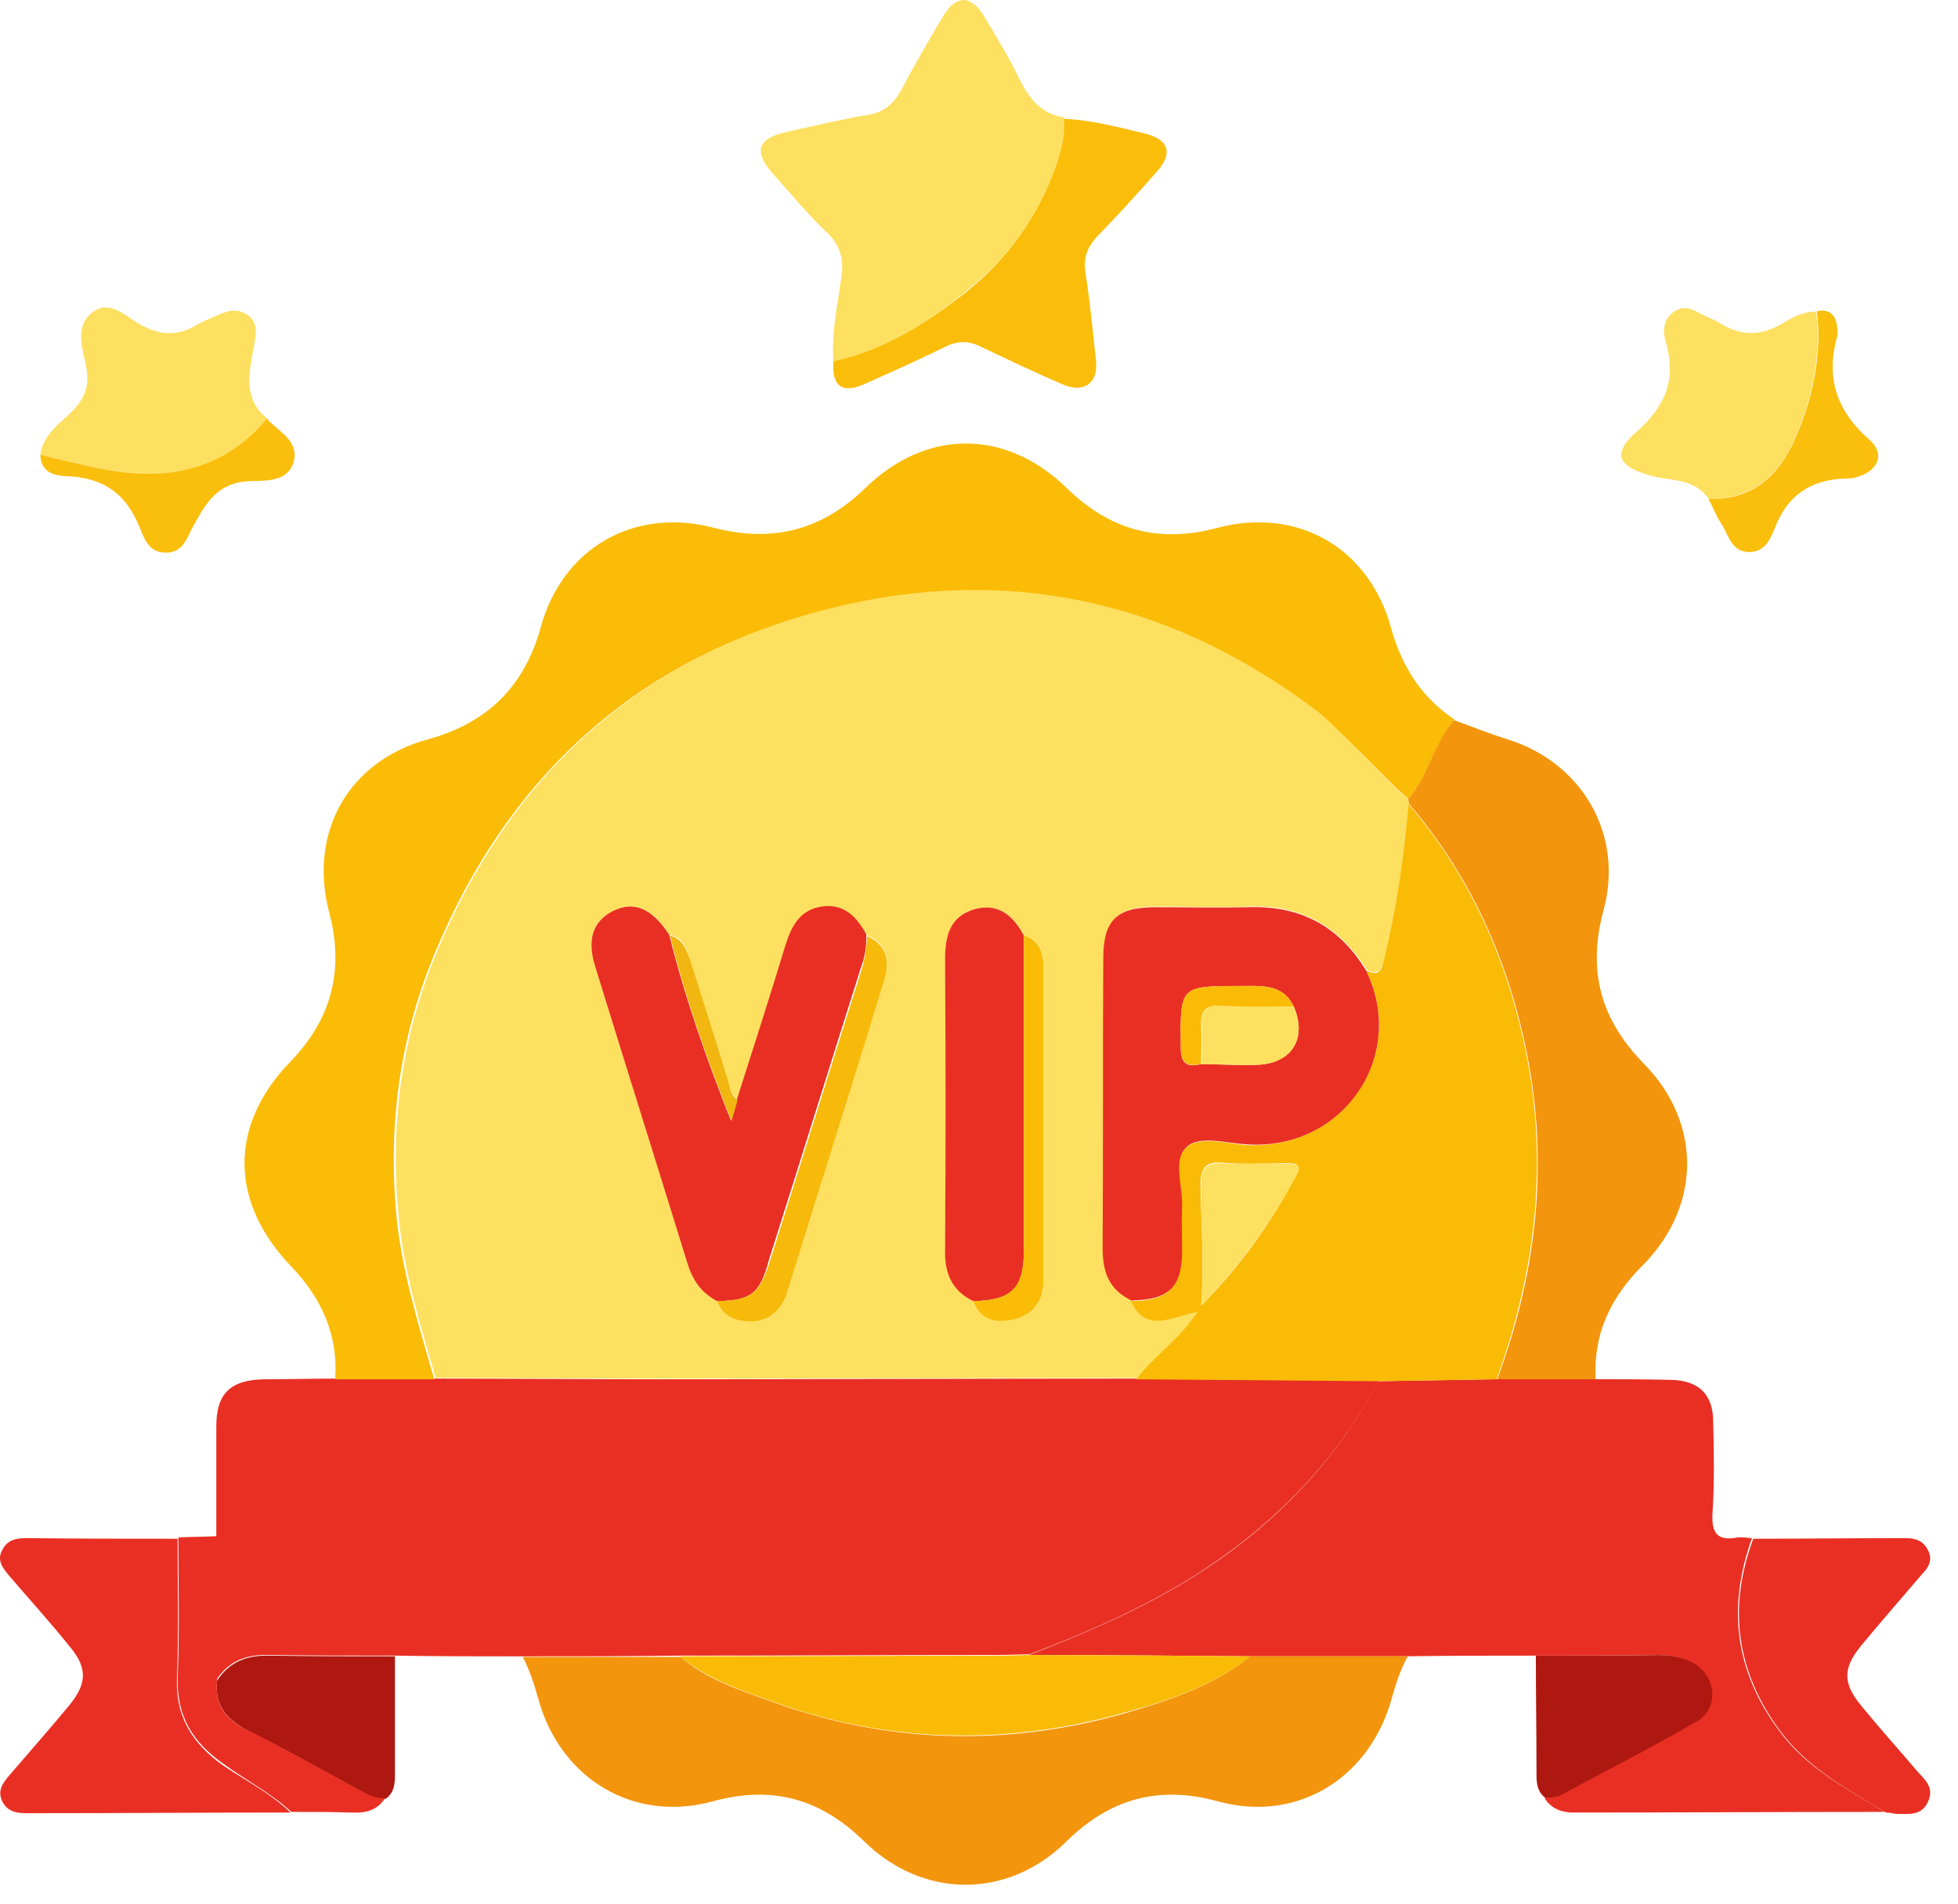 <svg width="36" height="35" viewBox="0 0 36 35" fill="none" xmlns="http://www.w3.org/2000/svg">
<path d="M9.601 30.453C8.817 30.453 8.032 30.453 7.248 30.44C6.475 30.44 5.715 30.44 4.942 30.428C4.532 30.416 4.206 30.537 3.977 30.887C3.977 30.006 3.977 29.125 3.977 28.244C3.977 27.568 3.977 26.904 3.977 26.228C3.977 25.612 4.242 25.371 4.858 25.359C5.292 25.359 5.727 25.347 6.161 25.347C6.765 25.347 7.38 25.347 7.984 25.347C9.372 25.347 10.748 25.359 12.136 25.359C15.057 25.359 17.978 25.347 20.899 25.347C22.384 25.359 23.869 25.371 25.354 25.383C24.533 26.916 23.362 28.099 21.889 29.016C20.948 29.596 19.946 30.03 18.932 30.416C18.739 30.416 18.546 30.428 18.34 30.428C16.397 30.428 14.454 30.44 12.498 30.44C11.533 30.453 10.567 30.453 9.601 30.453Z" fill="#E92F24"/>
<path d="M7.984 25.359C7.381 25.359 6.765 25.359 6.162 25.359C6.222 24.539 5.908 23.863 5.353 23.283C4.218 22.1 4.206 20.688 5.341 19.517C6.101 18.733 6.331 17.827 6.053 16.777C5.667 15.305 6.403 13.989 7.876 13.591C8.962 13.289 9.638 12.625 9.94 11.539C10.338 10.078 11.654 9.318 13.127 9.704C14.201 9.981 15.106 9.752 15.903 8.98C17.025 7.881 18.486 7.881 19.608 8.968C20.405 9.752 21.31 9.994 22.385 9.704C23.857 9.318 25.161 10.066 25.571 11.527C25.764 12.239 26.127 12.818 26.742 13.229C26.368 13.663 26.271 14.255 25.897 14.689C25.318 14.194 24.835 13.579 24.219 13.12C21.624 11.152 18.727 10.44 15.577 11.128C11.919 11.925 9.373 14.134 7.96 17.61C7.333 19.143 7.128 20.761 7.296 22.426C7.405 23.44 7.707 24.394 7.984 25.359Z" fill="#FABC07"/>
<path d="M18.922 30.428C19.948 30.03 20.938 29.607 21.879 29.028C23.364 28.11 24.523 26.928 25.343 25.395C26.068 25.383 26.792 25.37 27.516 25.358C28.12 25.358 28.723 25.358 29.327 25.358C29.797 25.358 30.256 25.358 30.727 25.37C31.234 25.383 31.499 25.636 31.499 26.143C31.512 26.698 31.523 27.253 31.487 27.809C31.463 28.183 31.572 28.34 31.946 28.267C32.031 28.255 32.127 28.279 32.212 28.279C31.753 29.559 31.898 30.73 32.718 31.828C33.225 32.516 33.962 32.89 34.65 33.313C32.743 33.313 30.835 33.325 28.928 33.325C28.711 33.325 28.518 33.252 28.397 33.059C28.482 33.047 28.59 33.047 28.663 33.011C29.496 32.565 30.341 32.13 31.161 31.659C31.596 31.418 31.536 30.802 31.089 30.561C30.908 30.464 30.703 30.428 30.473 30.428C29.725 30.44 28.965 30.44 28.216 30.44C27.432 30.44 26.647 30.44 25.862 30.452C24.897 30.452 23.931 30.452 22.965 30.452C21.638 30.44 20.286 30.428 18.922 30.428Z" fill="#E92F24"/>
<path d="M22.987 30.452C23.953 30.452 24.919 30.452 25.884 30.452C25.727 30.73 25.643 31.032 25.558 31.333C25.112 32.745 23.808 33.506 22.396 33.12C21.298 32.818 20.404 33.072 19.608 33.856C18.533 34.918 16.976 34.918 15.89 33.856C15.093 33.072 14.2 32.818 13.102 33.12C11.641 33.518 10.289 32.697 9.891 31.213C9.818 30.947 9.734 30.706 9.613 30.464C10.579 30.464 11.545 30.464 12.51 30.464C12.993 30.875 13.585 31.068 14.152 31.273C16.288 32.057 18.461 32.118 20.634 31.514C21.467 31.273 22.299 31.007 22.987 30.452Z" fill="#F3950D"/>
<path d="M29.339 25.359C28.735 25.359 28.132 25.359 27.528 25.359C28.253 23.404 28.482 21.412 28.072 19.36C27.733 17.658 27.046 16.113 25.911 14.785C25.899 14.761 25.899 14.725 25.887 14.701C26.261 14.266 26.358 13.675 26.732 13.24C27.07 13.361 27.395 13.494 27.746 13.602C29.098 14.037 29.858 15.353 29.484 16.729C29.182 17.839 29.423 18.744 30.232 19.565C31.282 20.64 31.282 22.148 30.232 23.235C29.629 23.826 29.291 24.502 29.339 25.359Z" fill="#F3950D"/>
<path d="M15.322 6.637C15.286 6.118 15.395 5.623 15.467 5.116C15.516 4.803 15.467 4.537 15.226 4.296C14.864 3.958 14.55 3.571 14.212 3.197C13.85 2.787 13.922 2.545 14.466 2.425C14.96 2.316 15.467 2.195 15.962 2.111C16.264 2.063 16.433 1.906 16.578 1.64C16.819 1.181 17.073 0.747 17.338 0.3C17.58 -0.098 17.845 -0.098 18.087 0.288C18.316 0.674 18.557 1.061 18.751 1.471C18.932 1.821 19.149 2.099 19.571 2.159C19.596 2.449 19.535 2.726 19.439 2.992C19.113 3.946 18.557 4.73 17.773 5.346C17.037 5.949 16.252 6.456 15.322 6.637Z" fill="#FEE061"/>
<path d="M5.341 33.325C3.724 33.325 2.119 33.337 0.501 33.337C0.308 33.337 0.139 33.313 0.042 33.12C-0.054 32.914 0.054 32.782 0.175 32.637C0.537 32.214 0.911 31.792 1.261 31.369C1.612 30.947 1.612 30.657 1.261 30.247C0.911 29.812 0.537 29.402 0.175 28.979C0.054 28.834 -0.066 28.69 0.042 28.497C0.139 28.303 0.308 28.279 0.501 28.279C1.418 28.291 2.336 28.291 3.265 28.291C3.265 29.148 3.289 30.005 3.253 30.862C3.229 31.575 3.543 32.057 4.098 32.456C4.508 32.733 4.967 32.963 5.341 33.325Z" fill="#E92F24"/>
<path d="M34.674 33.325C33.974 32.902 33.249 32.516 32.742 31.84C31.922 30.742 31.765 29.559 32.236 28.291C33.165 28.291 34.106 28.279 35.036 28.279C35.217 28.279 35.362 28.328 35.446 28.497C35.543 28.678 35.458 28.823 35.338 28.943C34.964 29.378 34.589 29.812 34.227 30.247C33.877 30.669 33.877 30.947 34.227 31.369C34.553 31.768 34.891 32.142 35.229 32.54C35.374 32.709 35.579 32.854 35.446 33.132C35.326 33.397 35.072 33.349 34.855 33.349C34.794 33.337 34.734 33.325 34.674 33.325Z" fill="#E92F24"/>
<path d="M15.325 6.638C16.266 6.444 17.039 5.938 17.763 5.37C18.536 4.755 19.103 3.958 19.429 3.016C19.525 2.739 19.586 2.473 19.562 2.184C20.081 2.208 20.576 2.341 21.07 2.461C21.493 2.57 21.565 2.823 21.276 3.149C20.913 3.56 20.551 3.958 20.177 4.344C19.984 4.549 19.912 4.755 19.96 5.032C20.044 5.563 20.093 6.107 20.153 6.65C20.189 7.048 19.924 7.229 19.549 7.072C19.043 6.855 18.536 6.613 18.029 6.372C17.811 6.263 17.606 6.263 17.389 6.372C16.894 6.613 16.387 6.843 15.868 7.072C15.47 7.241 15.289 7.084 15.325 6.638Z" fill="#FABD09"/>
<path d="M0.742 8.363C0.79 7.989 1.104 7.784 1.334 7.554C1.563 7.313 1.647 7.096 1.587 6.758C1.527 6.42 1.358 6.009 1.696 5.744C2.022 5.49 2.323 5.828 2.589 5.973C2.963 6.178 3.289 6.178 3.639 5.961C3.724 5.913 3.832 5.865 3.929 5.828C4.134 5.732 4.351 5.635 4.569 5.804C4.762 5.961 4.701 6.178 4.665 6.384C4.581 6.854 4.46 7.337 4.919 7.699C4.508 8.194 4.001 8.52 3.349 8.653C2.432 8.834 1.599 8.556 0.742 8.363Z" fill="#FEE061"/>
<path d="M31.415 9.172C31.162 8.797 30.727 8.846 30.365 8.749C29.738 8.58 29.629 8.339 30.1 7.928C30.619 7.47 30.824 6.975 30.631 6.299C30.57 6.106 30.57 5.876 30.776 5.732C30.981 5.587 31.15 5.707 31.319 5.792C31.415 5.84 31.512 5.876 31.596 5.925C31.983 6.178 32.357 6.19 32.767 5.949C32.948 5.84 33.154 5.72 33.395 5.732C33.492 6.54 33.322 7.313 33.009 8.049C32.719 8.725 32.236 9.184 31.415 9.172Z" fill="#FEE061"/>
<path d="M3.991 30.899C4.221 30.549 4.547 30.428 4.957 30.44C5.729 30.452 6.49 30.452 7.262 30.452C7.262 31.152 7.262 31.852 7.262 32.553C7.262 32.746 7.274 32.939 7.093 33.072C6.937 33.084 6.804 33.023 6.671 32.951C5.971 32.577 5.283 32.178 4.571 31.828C4.148 31.611 3.943 31.346 3.991 30.899Z" fill="#AF1810"/>
<path d="M28.238 30.441C28.987 30.441 29.747 30.441 30.495 30.429C30.713 30.429 30.918 30.465 31.111 30.561C31.57 30.803 31.618 31.419 31.183 31.66C30.363 32.131 29.518 32.565 28.685 33.012C28.613 33.048 28.516 33.048 28.419 33.06C28.238 32.927 28.25 32.734 28.25 32.541C28.25 31.853 28.238 31.141 28.238 30.441Z" fill="#AF1810"/>
<path d="M3.991 30.899C3.943 31.345 4.148 31.623 4.558 31.816C5.271 32.166 5.959 32.564 6.659 32.939C6.792 33.011 6.924 33.071 7.081 33.059C6.936 33.289 6.719 33.337 6.466 33.325C6.091 33.313 5.717 33.313 5.355 33.313C4.981 32.963 4.522 32.733 4.112 32.432C3.557 32.045 3.243 31.563 3.267 30.838C3.303 29.981 3.279 29.124 3.279 28.267C3.52 28.255 3.762 28.255 4.003 28.243C3.991 29.136 3.991 30.017 3.991 30.899Z" fill="#E92F24"/>
<path d="M31.414 9.172C32.235 9.197 32.718 8.738 33.019 8.038C33.333 7.301 33.502 6.529 33.406 5.72C33.659 5.672 33.768 5.817 33.78 6.046C33.78 6.094 33.792 6.143 33.78 6.179C33.563 6.951 33.768 7.555 34.371 8.086C34.673 8.352 34.528 8.665 34.13 8.774C34.057 8.798 33.985 8.798 33.913 8.798C33.297 8.822 32.875 9.1 32.645 9.679C32.561 9.885 32.464 10.15 32.162 10.15C31.861 10.15 31.788 9.885 31.68 9.679C31.571 9.522 31.499 9.341 31.414 9.172Z" fill="#FABE0C"/>
<path d="M0.742 8.363C1.599 8.556 2.432 8.834 3.337 8.653C3.989 8.52 4.496 8.194 4.907 7.699C5.124 7.941 5.498 8.098 5.401 8.484C5.293 8.87 4.882 8.834 4.593 8.846C3.989 8.87 3.784 9.256 3.543 9.691C3.434 9.896 3.361 10.162 3.048 10.162C2.734 10.162 2.649 9.896 2.565 9.691C2.336 9.124 1.961 8.81 1.322 8.761C1.116 8.749 0.754 8.761 0.742 8.363Z" fill="#FABE0C"/>
<path d="M25.887 14.688C25.887 14.713 25.898 14.749 25.911 14.773C25.814 15.726 25.693 16.68 25.464 17.609C25.404 17.827 25.355 17.947 25.126 17.827C24.631 17.03 23.919 16.632 22.977 16.668C22.41 16.692 21.831 16.668 21.263 16.668C20.551 16.668 20.31 16.897 20.31 17.609C20.31 19.384 20.322 21.17 20.298 22.945C20.298 23.379 20.419 23.705 20.829 23.898C21.107 24.502 21.577 24.2 22.06 24.091C21.71 24.61 21.263 24.912 20.925 25.335C18.004 25.335 15.083 25.347 12.162 25.347C10.774 25.347 9.398 25.335 8.01 25.335C7.732 24.369 7.431 23.415 7.334 22.401C7.165 20.736 7.37 19.13 7.998 17.585C9.41 14.121 11.957 11.912 15.614 11.103C18.765 10.415 21.662 11.127 24.245 13.095C24.824 13.59 25.307 14.194 25.887 14.688ZM17.896 23.922C18.029 24.284 18.33 24.333 18.632 24.26C18.994 24.176 19.187 23.922 19.187 23.536C19.187 21.629 19.187 19.71 19.187 17.803C19.187 17.537 19.127 17.296 18.825 17.199C18.632 16.837 18.354 16.596 17.92 16.716C17.461 16.849 17.377 17.211 17.377 17.646C17.389 19.42 17.389 21.194 17.377 22.969C17.377 23.403 17.509 23.717 17.896 23.922ZM13.562 20.229C13.466 20.144 13.43 20.036 13.393 19.915C13.164 19.154 12.923 18.406 12.681 17.646C12.621 17.44 12.561 17.235 12.307 17.187C11.981 16.692 11.655 16.559 11.269 16.752C10.895 16.933 10.786 17.271 10.955 17.803C11.51 19.601 12.078 21.4 12.633 23.198C12.73 23.524 12.886 23.765 13.188 23.922C13.297 24.236 13.55 24.297 13.84 24.284C14.178 24.26 14.383 24.043 14.48 23.729C15.071 21.834 15.675 19.927 16.254 18.02C16.363 17.682 16.327 17.356 15.94 17.199C15.759 16.885 15.518 16.632 15.12 16.692C14.721 16.752 14.564 17.042 14.456 17.404C14.166 18.346 13.852 19.287 13.562 20.229Z" fill="#FEE060"/>
<path d="M25.114 17.839C25.356 17.96 25.404 17.851 25.452 17.622C25.681 16.692 25.814 15.739 25.899 14.785C27.033 16.113 27.721 17.658 28.059 19.36C28.47 21.412 28.228 23.404 27.516 25.359C26.792 25.371 26.068 25.383 25.344 25.395C23.859 25.383 22.374 25.371 20.89 25.359C21.215 24.936 21.674 24.635 22.024 24.116C21.541 24.212 21.071 24.526 20.793 23.923C21.481 23.91 21.722 23.681 21.722 23.005C21.722 22.74 21.71 22.462 21.722 22.197C21.747 21.822 21.553 21.34 21.795 21.11C22.036 20.881 22.519 21.014 22.881 21.05C24.655 21.171 25.899 19.444 25.114 17.839ZM22.084 24.007C22.797 23.283 23.388 22.474 23.847 21.569C23.943 21.376 23.762 21.388 23.642 21.388C23.255 21.388 22.857 21.412 22.471 21.376C22.145 21.352 22.072 21.496 22.072 21.798C22.084 22.522 22.145 23.259 22.084 24.007Z" fill="#FABB06"/>
<path d="M22.989 30.453C22.289 31.008 21.456 31.274 20.623 31.503C18.439 32.106 16.266 32.046 14.142 31.262C13.562 31.056 12.983 30.851 12.5 30.453C14.443 30.453 16.387 30.441 18.342 30.441C18.535 30.441 18.728 30.429 18.934 30.429C20.285 30.429 21.637 30.441 22.989 30.453Z" fill="#FABB06"/>
<path d="M25.114 17.839C25.898 19.444 24.655 21.182 22.893 21.038C22.519 21.013 22.036 20.869 21.806 21.098C21.565 21.327 21.746 21.81 21.734 22.184C21.722 22.45 21.734 22.727 21.734 22.993C21.734 23.669 21.493 23.898 20.805 23.91C20.394 23.717 20.273 23.391 20.273 22.957C20.285 21.182 20.273 19.396 20.285 17.622C20.285 16.922 20.527 16.68 21.239 16.68C21.806 16.68 22.386 16.692 22.953 16.68C23.907 16.644 24.619 17.03 25.114 17.839ZM23.786 18.503C23.581 18.08 23.182 18.128 22.808 18.128C21.686 18.128 21.698 18.128 21.71 19.263C21.71 19.565 21.831 19.625 22.084 19.565C22.422 19.565 22.772 19.589 23.11 19.577C23.75 19.553 24.039 19.094 23.786 18.503Z" fill="#E92F24"/>
<path d="M13.185 23.922C12.884 23.765 12.727 23.524 12.63 23.198C12.075 21.399 11.508 19.601 10.953 17.802C10.784 17.283 10.892 16.945 11.266 16.752C11.653 16.559 11.979 16.692 12.304 17.186C12.594 18.345 12.992 19.48 13.439 20.602C13.475 20.47 13.511 20.349 13.548 20.216C13.849 19.275 14.151 18.333 14.441 17.38C14.55 17.03 14.706 16.728 15.105 16.668C15.515 16.607 15.745 16.849 15.926 17.174C15.938 17.392 15.901 17.597 15.829 17.79C15.262 19.576 14.706 21.375 14.139 23.161C13.97 23.789 13.813 23.91 13.185 23.922Z" fill="#E92F24"/>
<path d="M17.895 23.922C17.497 23.729 17.364 23.403 17.376 22.968C17.388 21.194 17.388 19.42 17.376 17.645C17.376 17.211 17.46 16.849 17.919 16.716C18.354 16.595 18.631 16.837 18.824 17.199C18.824 19.118 18.824 21.049 18.824 22.968C18.836 23.681 18.607 23.91 17.895 23.922Z" fill="#E92F24"/>
<path d="M13.188 23.922C13.815 23.91 13.96 23.789 14.153 23.198C14.72 21.412 15.276 19.613 15.843 17.826C15.903 17.621 15.94 17.416 15.94 17.211C16.326 17.38 16.362 17.694 16.253 18.032C15.674 19.939 15.07 21.834 14.479 23.741C14.383 24.055 14.177 24.272 13.839 24.296C13.562 24.296 13.296 24.236 13.188 23.922Z" fill="#F7BA0A"/>
<path d="M17.895 23.922C18.607 23.91 18.824 23.681 18.824 22.969C18.824 21.05 18.824 19.118 18.824 17.199C19.126 17.296 19.186 17.537 19.186 17.803C19.186 19.71 19.186 21.629 19.186 23.536C19.186 23.922 18.993 24.176 18.631 24.261C18.329 24.333 18.027 24.285 17.895 23.922Z" fill="#FABC07"/>
<path d="M13.56 20.229C13.524 20.362 13.487 20.482 13.451 20.615C13.004 19.493 12.606 18.358 12.316 17.199C12.558 17.26 12.618 17.465 12.691 17.658C12.932 18.418 13.173 19.167 13.403 19.927C13.427 20.048 13.463 20.157 13.56 20.229Z" fill="#F1B710"/>
<path d="M22.082 24.007C22.142 23.258 22.082 22.534 22.082 21.81C22.082 21.508 22.142 21.375 22.48 21.387C22.867 21.412 23.265 21.387 23.651 21.399C23.76 21.399 23.953 21.387 23.856 21.581C23.386 22.462 22.794 23.27 22.082 24.007Z" fill="#FEE060"/>
<path d="M23.787 18.503C24.04 19.095 23.751 19.553 23.123 19.578C22.785 19.59 22.435 19.566 22.097 19.566C22.097 19.324 22.109 19.083 22.097 18.853C22.073 18.576 22.181 18.479 22.459 18.491C22.894 18.503 23.34 18.503 23.787 18.503Z" fill="#FEE060"/>
<path d="M23.786 18.503C23.339 18.503 22.892 18.515 22.446 18.491C22.168 18.479 22.072 18.575 22.084 18.853C22.096 19.094 22.084 19.336 22.084 19.565C21.83 19.613 21.722 19.565 21.709 19.263C21.698 18.129 21.685 18.129 22.808 18.129C23.182 18.129 23.581 18.08 23.786 18.503Z" fill="#FABB06"/>
</svg>
